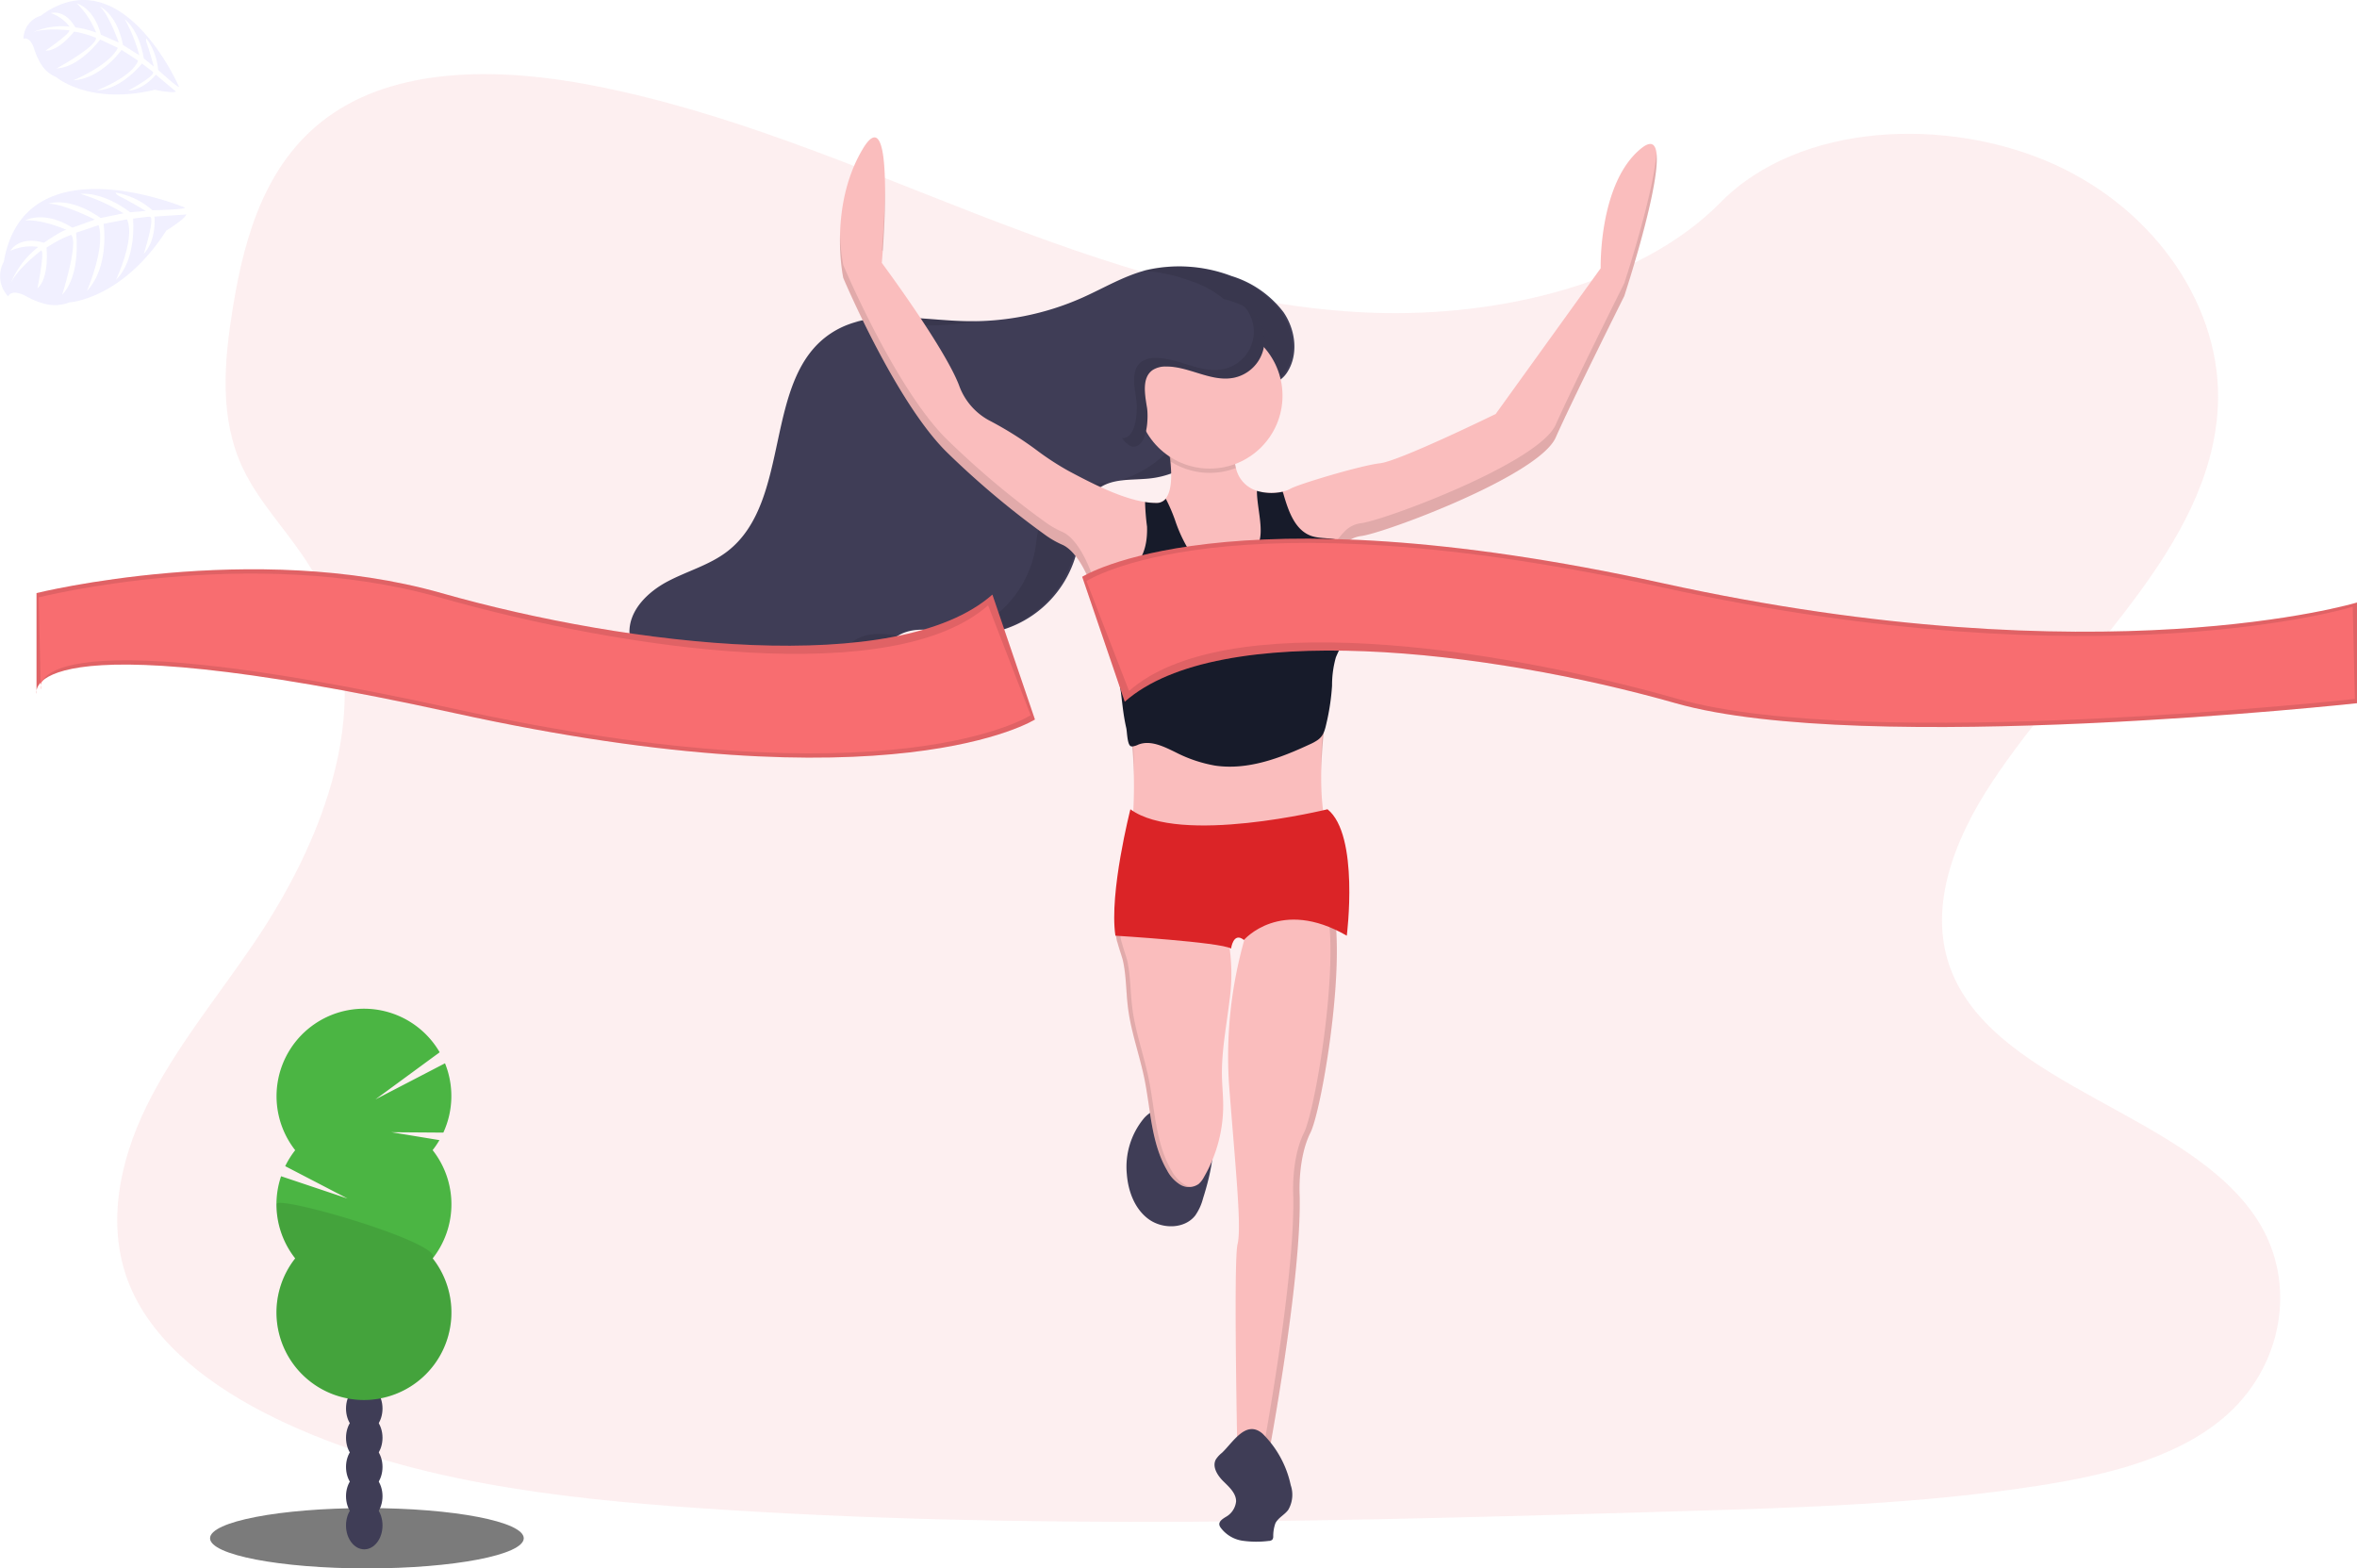 <svg xmlns="http://www.w3.org/2000/svg" width="368.786" height="245.381" viewBox="0 0 368.786 245.381">
  <g id="Group_10460" data-name="Group 10460" transform="translate(-0.013 0.004)">
    <path id="Path_2097" data-name="Path 2097" d="M301.281,155.943c-21.7-.771-42.359-7.774-62.077-15.42s-39.275-16.155-60.451-20.214c-13.62-2.611-29.2-2.98-40.17,4.321-10.563,7.04-13.976,19.158-15.809,30.415-1.381,8.468-2.192,17.378,1.589,25.306,2.628,5.5,7.288,10.131,10.513,15.4,11.22,18.344,3.289,40.965-8.867,58.876-5.7,8.4-12.32,16.426-16.721,25.363s-6.436,19.192-2.585,28.317c3.815,9.051,12.91,15.836,22.762,20.613,20.01,9.7,43.579,12.48,66.579,14.053,50.9,3.483,102.063,1.974,153.095.466,18.887-.56,37.854-1.126,56.432-4.046,10.318-1.622,20.968-4.2,28.461-10.409,9.507-7.888,11.864-21.247,5.491-31.136-10.687-16.59-40.227-20.71-47.706-38.518-4.11-9.8.111-20.717,6.088-29.805,12.819-19.5,34.3-36.6,35.433-58.893.778-15.306-9.551-30.636-25.521-37.881-16.738-7.593-39.952-6.637-52.3,5.93C342.789,151.612,320.439,156.59,301.281,155.943Z" transform="translate(-86.312 -107.006)" fill="#e86365" opacity="0.1"/>
    <ellipse id="Ellipse_41" data-name="Ellipse 41" cx="24.542" cy="4.72" rx="24.542" ry="4.72" transform="translate(32.878 235.937)" fill="#7b7b7b"/>
    <ellipse id="Ellipse_42" data-name="Ellipse 42" cx="2.856" cy="3.741" rx="2.856" ry="3.741" transform="translate(54.151 234.911)" fill="#3f3d56"/>
    <ellipse id="Ellipse_43" data-name="Ellipse 43" cx="2.856" cy="3.741" rx="2.856" ry="3.741" transform="translate(54.151 230.339)" fill="#3f3d56"/>
    <ellipse id="Ellipse_44" data-name="Ellipse 44" cx="2.856" cy="3.741" rx="2.856" ry="3.741" transform="translate(54.151 225.766)" fill="#3f3d56"/>
    <ellipse id="Ellipse_45" data-name="Ellipse 45" cx="2.856" cy="3.741" rx="2.856" ry="3.741" transform="translate(54.151 221.197)" fill="#3f3d56"/>
    <ellipse id="Ellipse_46" data-name="Ellipse 46" cx="2.856" cy="3.741" rx="2.856" ry="3.741" transform="translate(54.151 216.625)" fill="#3f3d56"/>
    <ellipse id="Ellipse_47" data-name="Ellipse 47" cx="2.856" cy="3.741" rx="2.856" ry="3.741" transform="translate(54.151 212.052)" fill="#3f3d56"/>
    <ellipse id="Ellipse_48" data-name="Ellipse 48" cx="2.856" cy="3.741" rx="2.856" ry="3.741" transform="translate(54.151 207.48)" fill="#3f3d56"/>
    <path id="Path_2098" data-name="Path 2098" d="M203.424,576.889a13.553,13.553,0,0,0,1.066-1.565l-7.509-1.234,8.119.06a13.7,13.7,0,0,0,.261-10.845l-10.892,5.652,10.057-7.375A13.687,13.687,0,1,0,181.919,576.9a13.814,13.814,0,0,0-1.562,2.5l9.748,5.062-10.392-3.486a13.681,13.681,0,0,0,2.206,12.853,13.687,13.687,0,1,0,21.515,0,13.687,13.687,0,0,0,0-16.926Z" transform="translate(-135.72 -396.955)" fill="#4bb543"/>
    <path id="Path_2099" data-name="Path 2099" d="M179,645.6a13.63,13.63,0,0,0,2.93,8.461,13.687,13.687,0,1,0,21.515,0C205.268,651.74,179,644.07,179,645.6Z" transform="translate(-135.727 -457.21)" opacity="0.1"/>
    <path id="Path_2100" data-name="Path 2100" d="M575.812,611.266c.208,2.682,1.24,5.458,3.413,7.04s5.628,1.552,7.288-.573a8.152,8.152,0,0,0,1.21-2.632c1.4-4.418,2.39-9.252.858-13.627-3.456-.225-7.462-1.85-10.057,1.006A11.914,11.914,0,0,0,575.812,611.266Z" transform="translate(-399.49 -427.568)" fill="#3f3d56"/>
    <path id="Path_2101" data-name="Path 2101" d="M588.559,526.6c-.459,3.9-1.24,7.781-1.16,11.706.03,1.515.191,3.017.194,4.539a22.373,22.373,0,0,1-3.017,11.254,3.777,3.777,0,0,1-.825,1.066,2.648,2.648,0,0,1-2.883.1,5.672,5.672,0,0,1-2.048-2.223c-2.5-4.278-2.568-9.477-3.557-14.328-.758-3.711-2.085-7.308-2.565-11.063-.312-2.417-.265-4.881-.761-7.268-.151-.721-.573-1.8-.852-2.866a4.309,4.309,0,0,1-.134-2.521c.533-1.311,2.28-.8,3.416-.721a78.636,78.636,0,0,0,12.021-.03,1.033,1.033,0,0,1,1.391.721,16.262,16.262,0,0,1,.727,2.682A29.794,29.794,0,0,1,588.559,526.6Z" transform="translate(-396.194 -369.931)" fill="#fabdbd"/>
    <g id="Group_10455" data-name="Group 10455" transform="translate(174.626 144.179)" opacity="0.1">
      <path id="Path_2102" data-name="Path 2102" d="M606.506,514.478a2.951,2.951,0,0,0-.62,0c-1.917.154-3.838.231-5.756.241Q603.318,514.726,606.506,514.478Z" transform="translate(-590.309 -514.344)"/>
      <path id="Path_2103" data-name="Path 2103" d="M581.56,555.263a5.672,5.672,0,0,1-2.048-2.223c-2.5-4.278-2.568-9.477-3.557-14.328-.758-3.711-2.085-7.308-2.564-11.062-.312-2.417-.265-4.881-.761-7.268-.151-.721-.573-1.8-.851-2.866a4.309,4.309,0,0,1-.134-2.521,1.428,1.428,0,0,1,1.341-.872c-.848-.057-1.676.044-2.011.872a4.309,4.309,0,0,0,.134,2.521c.278,1.063.7,2.145.852,2.866.5,2.387.449,4.851.761,7.268.479,3.758,1.807,7.355,2.565,11.063.989,4.851,1.059,10.057,3.557,14.328a5.673,5.673,0,0,0,2.048,2.223,2.978,2.978,0,0,0,1.757.355,3.091,3.091,0,0,1-1.086-.355Z" transform="translate(-570.833 -514.111)"/>
    </g>
    <path id="Path_2104" data-name="Path 2104" d="M635.979,534.07c-2.011,4.023-1.676,9.722-1.676,9.722.335,13.409-5.028,41.568-5.028,41.568h-4.693s-.67-31.176,0-33.858-.335-12.068-1.341-25.142a67.113,67.113,0,0,1,2.38-22.4c.375-1.341.637-2.075.637-2.075s7.71-11.4,12.068-6.034c1.006,1.247,1.539,3.765,1.723,6.943C640.645,513.282,637.521,530.982,635.979,534.07Z" transform="translate(-430.939 -356.841)" fill="#fabdbd"/>
    <path id="Path_2105" data-name="Path 2105" d="M650.34,502.8c-.184-3.178-.711-5.7-1.723-6.943a3.453,3.453,0,0,0-3.292-1.4,3.574,3.574,0,0,1,2.286,1.4c1.006,1.247,1.539,3.765,1.723,6.943.6,10.486-2.528,28.186-4.07,31.273-2.011,4.023-1.676,9.722-1.676,9.722.335,13.409-5.028,41.568-5.028,41.568h1.006s5.364-28.159,5.028-41.568c0,0-.335-5.7,1.676-9.722C647.812,530.987,650.937,513.287,650.34,502.8Z" transform="translate(-441.23 -356.846)" opacity="0.1"/>
    <path id="Path_2106" data-name="Path 2106" d="M617.981,754.682a4.357,4.357,0,0,0-.959,1.046c-.6,1.133.251,2.487,1.163,3.389s2.011,1.867,2.011,3.151a3.142,3.142,0,0,1-1.656,2.467c-.469.3-1.059.671-.962,1.227a1.154,1.154,0,0,0,.178.392,5.188,5.188,0,0,0,3.429,2.078,15.473,15.473,0,0,0,4.11.034.828.828,0,0,0,.563-.194.764.764,0,0,0,.151-.463,6.021,6.021,0,0,1,.335-2.1c.436-.875,1.438-1.321,2.011-2.105a4.68,4.68,0,0,0,.389-3.869,15.958,15.958,0,0,0-4.4-8.045C621.749,749.429,619.714,753.05,617.981,754.682Z" transform="translate(-426.779 -527.388)" fill="#3f3d56"/>
    <path id="Path_2107" data-name="Path 2107" d="M446.6,224.949c1.871-2.8,1.385-6.7-.526-9.487a16.211,16.211,0,0,0-8.149-5.662,22.939,22.939,0,0,0-13.369-.9c-3.493.908-6.631,2.809-9.923,4.277a42.671,42.671,0,0,1-18.531,3.687c-7.077-.2-14.83-2.011-20.767,1.857-10.868,7.07-6.034,26.312-16.316,34.193-2.772,2.125-6.262,3.054-9.346,4.693s-6.007,4.492-5.934,7.985a9.291,9.291,0,0,0,1.676,4.693,21.719,21.719,0,0,0,18.28,9.822,23.277,23.277,0,0,0,18.421-9.815c1.043-1.478,1.961-3.124,3.473-4.11,3.017-1.978,6.993-.593,10.593-.3a17.176,17.176,0,0,0,17.63-13.258c.67-3.369.553-7.4,3.265-9.51,2.189-1.706,5.27-1.341,8.045-1.633,5.075-.526,9.081-3.687,11.837-7.818,1.264-1.894,1.411-4.157,3.134-5.649C441.949,226.38,444.822,227.591,446.6,224.949Z" transform="translate(-245.239 -166.625)" fill="#3f3d56"/>
    <g id="Group_10456" data-name="Group 10456" transform="translate(116.932 41.647)" opacity="0.1">
      <path id="Path_2108" data-name="Path 2108" d="M459.438,233.315a42.5,42.5,0,0,0,8.773-.67c-.8.023-1.6.023-2.4,0-5.555-.154-11.525-1.3-16.708.08C452.519,232.758,456.056,233.221,459.438,233.315Z" transform="translate(-432.215 -224.073)"/>
      <path id="Path_2109" data-name="Path 2109" d="M415.434,380.925c-1.512.986-2.43,2.632-3.473,4.11a23.55,23.55,0,0,1-13.231,9.121c.392.017.784.027,1.18.023a23.267,23.267,0,0,0,18.421-9.815c1.043-1.478,1.961-3.124,3.473-4.11l.261-.161C419.7,379.769,417.375,379.655,415.434,380.925Z" transform="translate(-398.73 -322.345)"/>
      <path id="Path_2110" data-name="Path 2110" d="M597.863,215.432a16.279,16.279,0,0,0-8.149-5.662,22.939,22.939,0,0,0-13.369-.9c-.1.023-.2.054-.3.08a25.662,25.662,0,0,1,7.295,1.488,16.278,16.278,0,0,1,8.149,5.662c1.907,2.769,2.4,6.7.526,9.487-1.777,2.652-4.65,1.441-6.53,3.074-1.723,1.492-1.871,3.755-3.134,5.649a17.238,17.238,0,0,1-9.775,7.442c1.411-.168,2.9-.147,4.308-.295,5.075-.526,9.081-3.687,11.837-7.817,1.264-1.894,1.411-4.157,3.134-5.649,1.881-1.633,4.753-.422,6.53-3.074C600.263,222.123,599.777,218.2,597.863,215.432Z" transform="translate(-514.301 -208.252)"/>
      <path id="Path_2111" data-name="Path 2111" d="M520.943,309.23c-2.759.288-5.84-.074-8.045,1.633-2.712,2.115-2.581,6.141-3.265,9.51A17.211,17.211,0,0,1,498,332.927l.4.037a17.176,17.176,0,0,0,17.63-13.258c.67-3.369.553-7.4,3.265-9.51a6.054,6.054,0,0,1,2.082-1.006C521.225,309.193,521.087,309.217,520.943,309.23Z" transform="translate(-464.722 -275.353)"/>
    </g>
    <path id="Path_2112" data-name="Path 2112" d="M564.717,172.963s-8.045,16.091-10.727,22.125-27.153,15.085-30.506,15.42a4.317,4.317,0,0,0-2.394,1.153,13.186,13.186,0,0,0-2.97,4.546s1.341,9.051-.335,24.136c-.034.292-.064.583-.091.865-1.462,14.354,1.6,17.74,1.6,17.74s-32.517,12.4-31.511-3.688a72.928,72.928,0,0,0-.044-11.86,49.805,49.805,0,0,0-1.924-9.339c-.794-2.779-1.743-5.826-2.725-9.976A43.755,43.755,0,0,0,481.225,218c-.023-.06-.047-.121-.067-.178-1.676-4.16-3.352-5.5-4.311-5.94a14.491,14.491,0,0,1-2.575-1.448,135.409,135.409,0,0,1-15.665-13.168c-8.045-8.045-16.091-27.153-16.091-27.153S440.17,159.051,445.534,150s3.017,17.767,3.017,17.767,9.722,13.074,12.068,19.108a10.083,10.083,0,0,0,4.693,5.518,55.65,55.65,0,0,1,7.422,4.64,43.34,43.34,0,0,0,4.992,3.258c3.748,2.011,8.237,4.281,11.978,4.878a11.294,11.294,0,0,0,1.767.151,1.83,1.83,0,0,0,1.475-.67c1.006-1.183.982-3.731.751-5.826a29.6,29.6,0,0,0-.55-3.228s10.895-6.872,10.56,1.509a9.367,9.367,0,0,0,.255,2.756,4.777,4.777,0,0,0,3.248,3.553,8.046,8.046,0,0,0,4.023.131,3.931,3.931,0,0,0,1.187-.406c1.006-.67,11.063-3.688,14.08-4.023s18.1-7.71,18.1-7.71l16.426-22.8s-.335-13.409,6.369-18.773S564.717,172.963,564.717,172.963Z" transform="translate(-310.566 -126.64)" fill="#fabdbd"/>
    <g id="Group_10457" data-name="Group 10457" transform="translate(131.434 23.96)" opacity="0.1">
      <path id="Path_2113" data-name="Path 2113" d="M667.014,391.215a66.833,66.833,0,0,0-.386,8.113c.034-1.77.151-3.791.386-6.1.027-.282.057-.573.091-.865a131.464,131.464,0,0,0,.838-15.551,134.661,134.661,0,0,1-.838,13.54C667.084,390.641,667.041,390.933,667.014,391.215Z" transform="translate(-591.319 -302.618)"/>
      <path id="Path_2114" data-name="Path 2114" d="M594.935,289.07c-.225.131-.335.211-.335.211a28.711,28.711,0,0,1,.644,4.358A20.566,20.566,0,0,0,594.935,289.07Z" transform="translate(-543.441 -244.29)"/>
      <path id="Path_2115" data-name="Path 2115" d="M461.721,180.855c.164-2.347.409-6.554.362-10.295-.057,5-.5,10.1-.5,10.1Z" transform="translate(-455.013 -165.508)"/>
      <path id="Path_2116" data-name="Path 2116" d="M578.538,466.53a2.2,2.2,0,0,1-.023.392c-1.006,16.091,31.511,3.688,31.511,3.688a5.459,5.459,0,0,1-.848-1.7C604.28,470.65,579.668,478.756,578.538,466.53Z" transform="translate(-532.733 -362.261)"/>
      <path id="Path_2117" data-name="Path 2117" d="M715.657,175.842s-8.046,16.091-10.727,22.125-27.153,15.085-30.506,15.42a4.317,4.317,0,0,0-2.394,1.153,13.185,13.185,0,0,0-2.97,4.546s.08.546.178,1.586a12.464,12.464,0,0,1,2.792-4.12,4.318,4.318,0,0,1,2.394-1.153c3.352-.335,27.824-9.386,30.506-15.42s10.727-22.125,10.727-22.125,5.669-17.214,5.045-22.363C720.186,162.087,715.657,175.842,715.657,175.842Z" transform="translate(-592.94 -155.49)"/>
      <path id="Path_2118" data-name="Path 2118" d="M487.728,271.295a49.8,49.8,0,0,0-1.924-9.339c-.794-2.779-1.743-5.826-2.725-9.976a43.759,43.759,0,0,0-1.864-6.084c-.023-.06-.047-.121-.067-.178-1.676-4.16-3.352-5.5-4.311-5.94a14.492,14.492,0,0,1-2.575-1.448A135.408,135.408,0,0,1,458.6,225.161c-8.045-8.045-16.091-27.153-16.091-27.153a30.31,30.31,0,0,1-.5-4.888,32.316,32.316,0,0,0,.5,6.9s8.045,19.108,16.091,27.153a135.4,135.4,0,0,0,15.665,13.168,14.49,14.49,0,0,0,2.595,1.448c.955.436,2.628,1.78,4.311,5.94.02.057.044.117.067.178a43.757,43.757,0,0,1,1.854,6.084c.982,4.15,1.931,7.2,2.725,9.976a49.808,49.808,0,0,1,1.924,9.339c.141,1.4.225,2.927.248,4.643A58.382,58.382,0,0,0,487.728,271.295Z" transform="translate(-441.989 -180.505)"/>
    </g>
    <path id="Path_2119" data-name="Path 2119" d="M598.448,336.5a19.966,19.966,0,0,0-1.341,2.642,15.961,15.961,0,0,0-.6,4.432,35.576,35.576,0,0,1-.952,6.208,6.874,6.874,0,0,1-.335,1.1,2.9,2.9,0,0,1-.392.671,2.857,2.857,0,0,1-.624.566,7.319,7.319,0,0,1-1.136.62c-4.666,2.179-9.755,4.1-14.847,3.352a21.608,21.608,0,0,1-6.178-2.078c-1.844-.9-3.929-1.958-5.84-1.214h0a2.942,2.942,0,0,1-.935.292.891.891,0,0,1-.188-.017c-.63-.121-.63-2.246-.774-2.873-.55-2.407-.634-4.358-.962-6.45a21.163,21.163,0,0,0-.808-3.409,40.258,40.258,0,0,1-1.747-12.631c0-.211-1.509,0-2.011-.02-.127,0-.2-.02-.168-.064a.67.67,0,0,1,.1-.114,1.531,1.531,0,0,1,.6-.3l.4-.117c2.072-.587,4.358-.831,5.907-2.29,1.609-1.505,2.011-3.909,1.941-6.108a36.34,36.34,0,0,1-.308-3.848,11.292,11.292,0,0,0,1.767.151,1.83,1.83,0,0,0,1.475-.67,26.473,26.473,0,0,1,1.448,3.352,23.166,23.166,0,0,0,1.84,4.143,7.016,7.016,0,0,0,6.275,3.215,5.828,5.828,0,0,0,5.189-4.526c.386-2.129-.51-5.193-.489-7.405a8.045,8.045,0,0,0,4.023.131,3.624,3.624,0,0,1,.144.419c.754,2.588,1.76,5.558,4.291,6.477,1.636.59,3.57.147,5.082,1.006a3.265,3.265,0,0,1,.335.221,3.711,3.711,0,0,1,.888.942,7.573,7.573,0,0,1,1.076,3.379A18.746,18.746,0,0,1,598.448,336.5Z" transform="translate(-388.075 -236.312)" fill="#171b2a"/>
    <path id="Path_2120" data-name="Path 2120" d="M605.374,288.705a11.424,11.424,0,0,1-10.265-1.036,29.6,29.6,0,0,0-.55-3.228s10.895-6.872,10.56,1.509A9.368,9.368,0,0,0,605.374,288.705Z" transform="translate(-411.98 -215.491)" opacity="0.1"/>
    <circle id="Ellipse_49" data-name="Ellipse 49" cx="11.398" cy="11.398" r="11.398" transform="translate(177.883 50.513)" fill="#fabdbd"/>
    <path id="Path_2121" data-name="Path 2121" d="M555.06,341.361s22.125-14.08,90.846,1.006,108.614,3.017,108.614,3.017V361.14s-77.1,8.381-106.6,0-71.494-13.215-86.2-.238Z" transform="translate(-385.722 -251.124)" fill="#f86d70"/>
    <path id="Path_2122" data-name="Path 2122" d="M555.06,341.361s22.125-14.08,90.846,1.006,108.614,3.017,108.614,3.017V361.14s-77.1,8.381-106.6,0-71.494-13.215-86.2-.238Z" transform="translate(-385.722 -251.124)" opacity="0.1"/>
    <path id="Path_2123" data-name="Path 2123" d="M557.06,343.361s21.455-14.08,90.176,1.006,107.943,3.017,107.943,3.017l.335,14.415s-76.432,8.381-105.932,0-71.159-14.22-85.865-1.244Z" transform="translate(-387.051 -252.454)" fill="#f86d70"/>
    <path id="Path_2124" data-name="Path 2124" d="M223.163,373.192s-22.125,14.079-90.846-1.006-65.369-3.017-65.369-3.017V353.414s33.858-8.381,63.358,0,71.494,13.215,86.2.238Z" transform="translate(-61.22 -260.629)" fill="#f86d70"/>
    <path id="Path_2125" data-name="Path 2125" d="M223.163,373.192s-22.125,14.079-90.846-1.006-65.369-3.017-65.369-3.017V353.414s33.858-8.381,63.358,0,71.494,13.215,86.2.238Z" transform="translate(-61.22 -260.629)" opacity="0.1"/>
    <path id="Path_2126" data-name="Path 2126" d="M223.21,373.851s-21.455,14.08-90.176-1.006-64.7-3.017-64.7-3.017L68,355.414s33.187-8.381,62.687,0,71.159,14.22,85.865,1.244Z" transform="translate(-61.937 -261.958)" fill="#f86d70"/>
    <path id="Path_2127" data-name="Path 2127" d="M564.087,237.871c-.335-2.092-.852-4.727.9-5.923a3.721,3.721,0,0,1,2.075-.536c3.624-.037,7.087,2.487,10.64,1.75a6,6,0,0,0,2.347-10.684,12.049,12.049,0,0,0-4.874-1.767c-4.5-.925-9.189-1.847-13.627-.67s-8.495,5.156-8.139,9.722a13.732,13.732,0,0,0,2.444,6.034c.885,1.415,4.331,8.045,6,8.146C564.215,244.079,564.318,239.238,564.087,237.871Z" transform="translate(-384.608 -174.073)" fill="#3f3d56"/>
    <path id="Path_2128" data-name="Path 2128" d="M603.374,461.7s-23.131,5.7-30.841,0c0,0-3.352,13.074-2.347,19.778,0,0,16.426,1.006,18.1,2.011,0,0,.335-2.682,2.011-1.341,0,0,5.7-6.7,16.091-.67C606.391,481.478,608.4,465.723,603.374,461.7Z" transform="translate(-395.652 -335.091)" fill="#db2427"/>
    <path id="Path_2129" data-name="Path 2129" d="M593.459,227.479a6.653,6.653,0,0,0-.748-.469,5.984,5.984,0,0,1-3.282,9.812c-3.553.738-7.016-1.787-10.64-1.75a3.721,3.721,0,0,0-2.075.536c-1.75,1.2-1.237,3.832-.9,5.923.221,1.368.131,6.208-2.223,6.078h-.04c.647.788,1.25,1.321,1.716,1.341,2.347.131,2.444-4.693,2.223-6.078-.335-2.092-.848-4.727.9-5.923a3.721,3.721,0,0,1,2.075-.536c3.624-.037,7.087,2.487,10.64,1.75a6,6,0,0,0,2.347-10.684Z" transform="translate(-398.013 -179.075)" opacity="0.1"/>
    <g id="Group_10458" data-name="Group 10458" transform="translate(0.013 29.567)" opacity="0.1">
      <path id="Path_2130" data-name="Path 2130" d="M78.9,175.131s-25.065-10.54-28.35,8.468a4.622,4.622,0,0,0,.67,5.407s.513-1.311,2.937.047a12.6,12.6,0,0,0,2.735,1.11,6.154,6.154,0,0,0,3.9-.208h0s8.243-.446,15.176-11.23c0,0,2.97-1.837,3.121-2.524l-4.968.335s.379,3.637-1.676,5.82c0,0,1.827-5.642.949-5.8-.178-.034-2.625.292-2.625.292s.634,6.322-2.682,9.594c0,0,3.077-6.433,1.736-9.48l-3.664.707s1.006,6.651-2.621,10.523c0,0,2.98-6.839,1.83-10.315l-3.513,1.18s.848,6.51-2.186,9.722c0,0,2.648-8.25,1.4-9.386A18.359,18.359,0,0,0,57.23,181.4s.5,4.693-1.428,6.369c0,0,1.187-5.7.6-5.934,0,0-3.671,2.762-4.787,5.146a13.916,13.916,0,0,1,4.324-5.7,7.718,7.718,0,0,0-4.358.613s1.271-2.417,5.246-1.271c0,0,2.947-2.038,3.537-2.011,0,0-3.761-1.676-6.48-1.472,0,0,2.913-1.676,7.4,1.126l3.5-1.267s-4.857-2.491-7.295-2.481c0,0,3.238-1.25,8.206,2.236l3.584-.734a28.523,28.523,0,0,0-6.735-3.037s3.255-.513,7.771,2.87l2.454-.208S69.8,173.9,68.9,173.475s-.858-.7-.858-.7A11.7,11.7,0,0,1,73.8,175.54S78.875,175.443,78.9,175.131Z" transform="translate(-49.953 -172.217)" fill="#6c63ff"/>
    </g>
    <g id="Group_10459" data-name="Group 10459" transform="translate(3.686 -0.004)" opacity="0.1">
      <path id="Path_2131" data-name="Path 2131" d="M85.257,97.6s-8.9-20.539-21.666-11.119a3.8,3.8,0,0,0-2.682,3.587s1.053-.486,1.716,1.7a10.523,10.523,0,0,0,1.006,2.219,5.028,5.028,0,0,0,2.41,2.088h0s5.149,4.432,15.42,1.974c0,0,2.813.6,3.3.278L81.617,95.69s-1.844,2.377-4.318,2.494c0,0,4.3-2.313,3.869-2.91-.087-.121-1.723-1.321-1.723-1.321s-3.228,4.117-7.04,4.18c0,0,5.494-2.072,6.433-4.643L76.26,91.815s-3.2,4.522-7.553,4.757c0,0,5.665-2.347,6.963-5.082l-2.759-1.3s-3.2,4.358-6.829,4.522c0,0,6.272-3.392,6.175-4.777a14.567,14.567,0,0,0-3.429-.979s-2.37,3.067-4.485,2.98c0,0,3.952-2.712,3.734-3.185,0,0-3.755-.449-5.776.335a11.44,11.44,0,0,1,5.816-.919,6.284,6.284,0,0,0-2.93-2.112s2.132-.714,3.842,2.233a14.538,14.538,0,0,1,3.248.815,13.711,13.711,0,0,0-3.017-4.566s2.682.67,3.755,4.884l2.8,1.244s-1.465-4.247-2.937-5.625c0,0,2.638,1.1,3.6,6l2.544,1.606a23.369,23.369,0,0,0-2.269-5.625s2.226,1.545,2.984,6.128l1.576,1.274s-.771-2.729-1.063-3.493-.107-.905-.107-.905a9.658,9.658,0,0,1,1.84,4.924S85.076,97.772,85.257,97.6Z" transform="translate(-60.91 -84.006)" fill="#6c63ff"/>
    </g>
  </g>
</svg>
